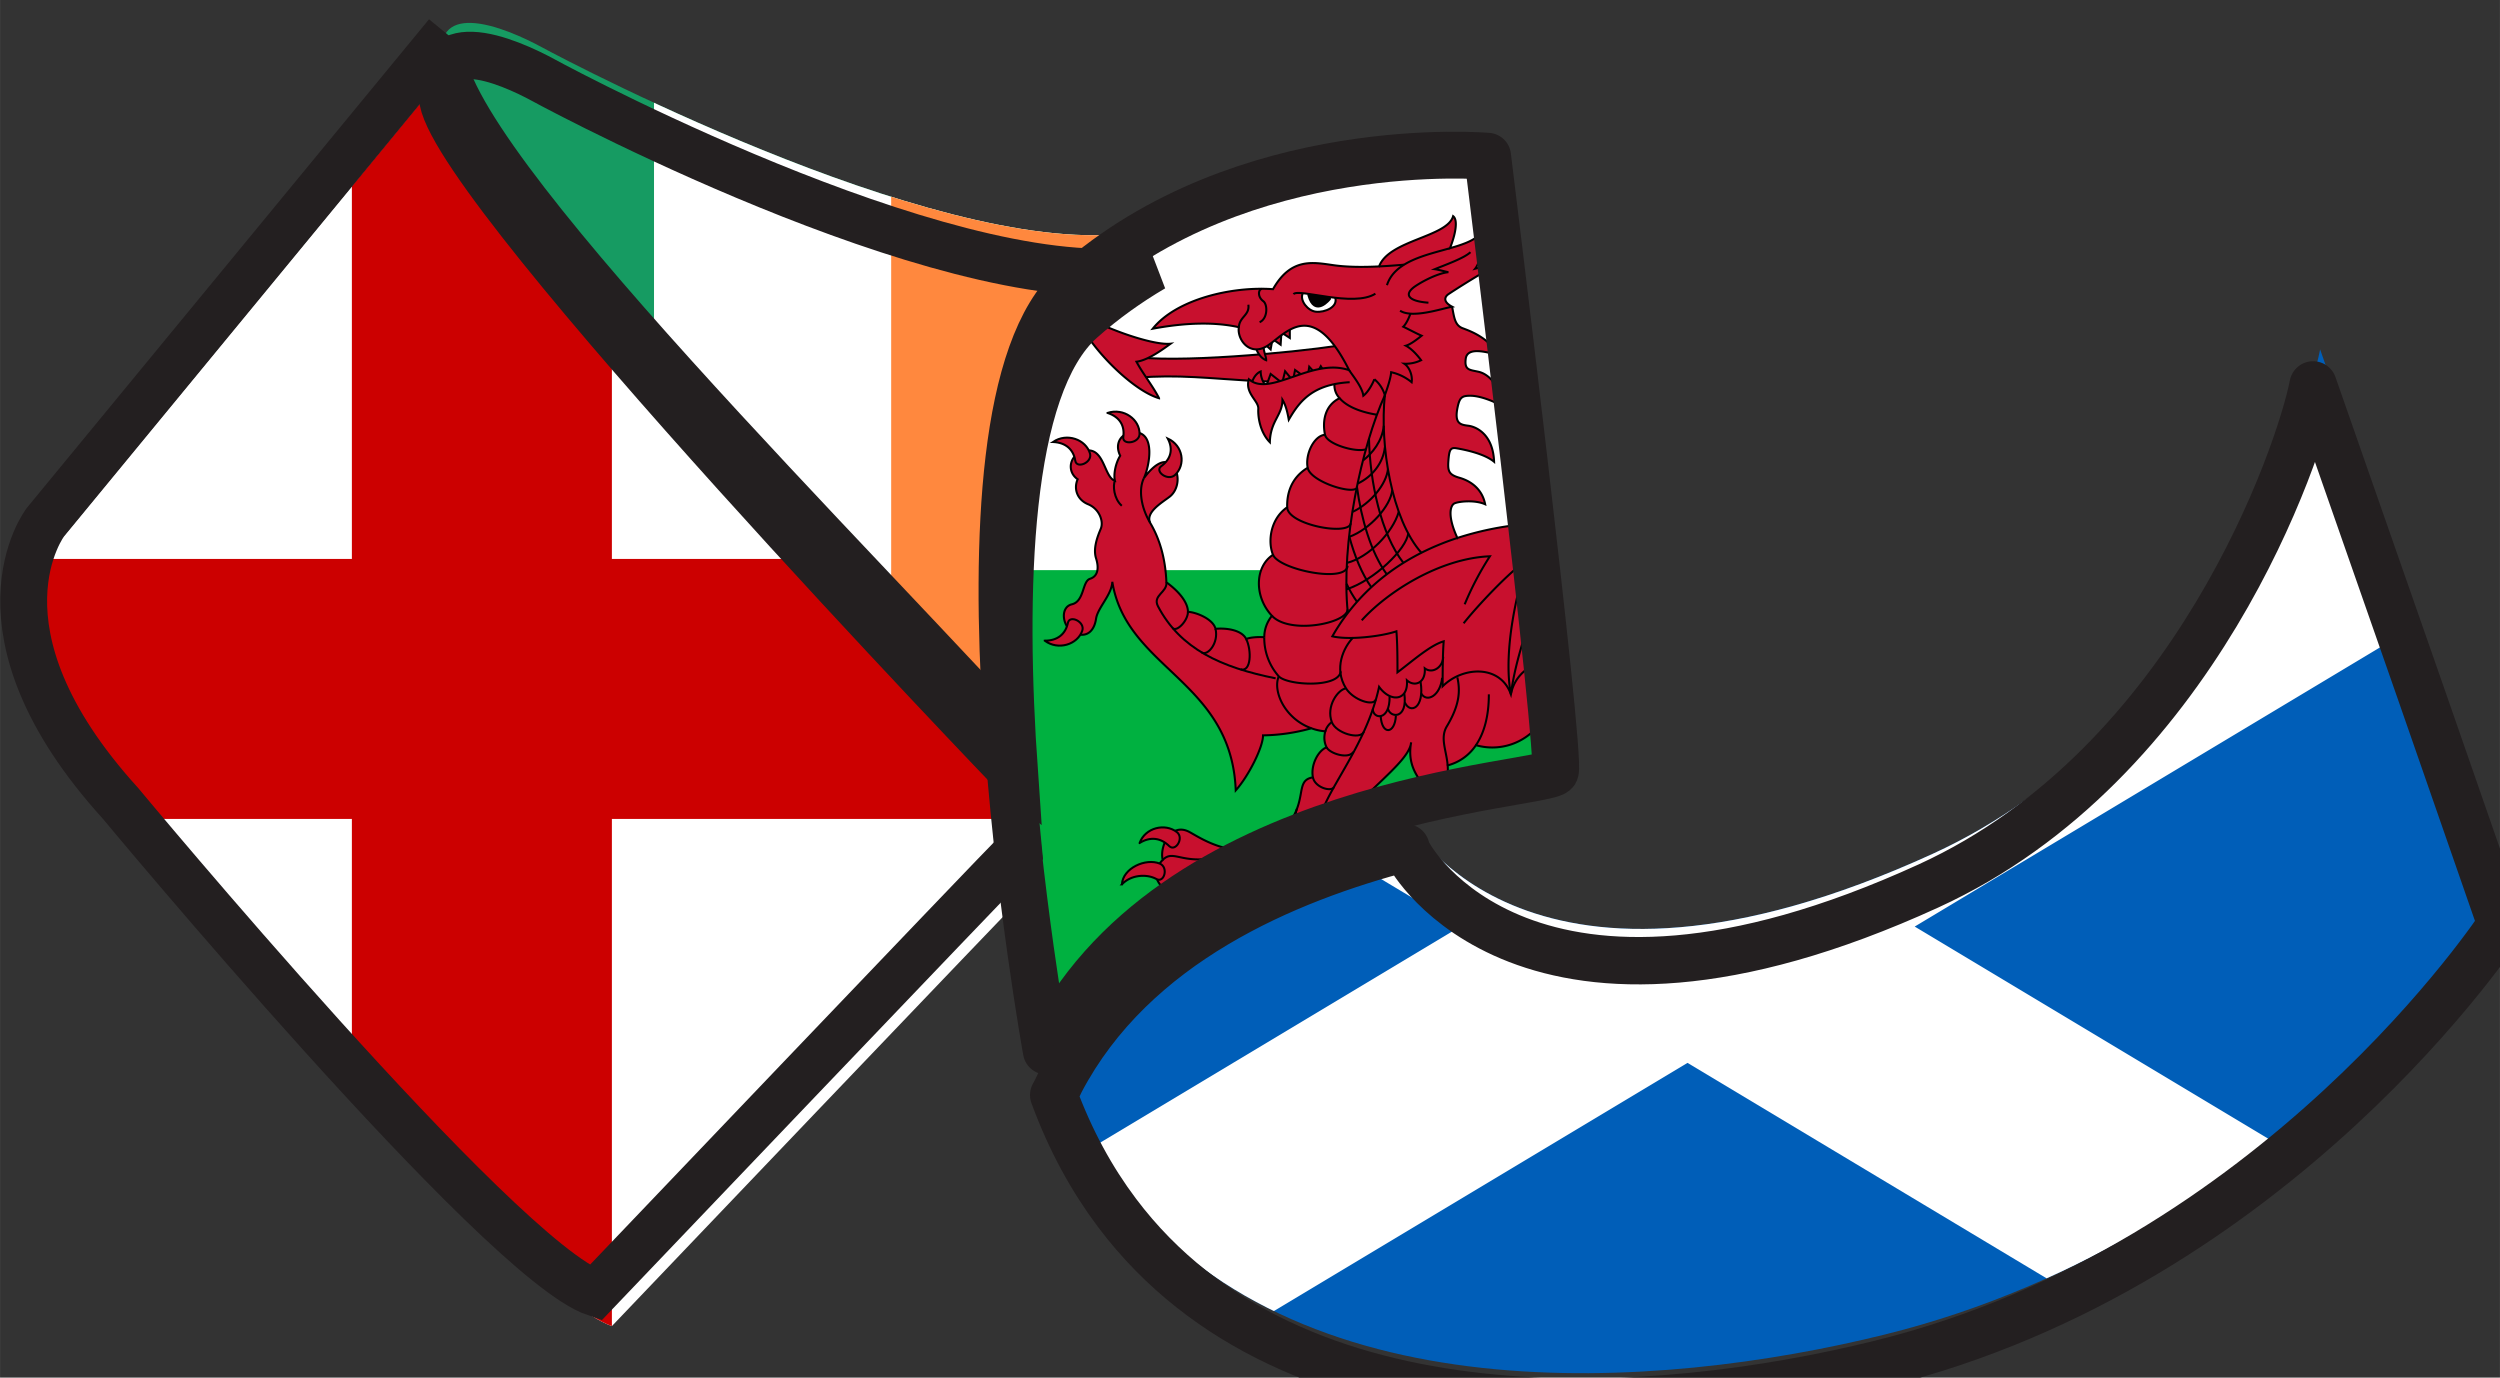 <?xml version="1.0" encoding="UTF-8" standalone="no"?>
<!-- Created with Inkscape (http://www.inkscape.org/) -->

<svg
   xmlns:dc="http://purl.org/dc/elements/1.1/"
   xmlns:cc="http://creativecommons.org/ns#"
   xmlns:rdf="http://www.w3.org/1999/02/22-rdf-syntax-ns#"
   xmlns:svg="http://www.w3.org/2000/svg"
   xmlns="http://www.w3.org/2000/svg"
   xmlns:sodipodi="http://sodipodi.sourceforge.net/DTD/sodipodi-0.dtd"
   xmlns:inkscape="http://www.inkscape.org/namespaces/inkscape"
   width="20.797cm"
   height="11.46cm"
   viewBox="0 0 207.965 114.6"
   version="1.1"
   id="svg7343"
   inkscape:version="0.92.5 (2060ec1f9f, 2020-04-08)"
   sodipodi:docname="swooshukie.svg">
  <rect x="0" y="0" width="207.965" height="114.6" fill="#333333" stroke="none"/>
  <defs
     id="defs7337">
    <clipPath
       clipPathUnits="userSpaceOnUse"
       id="clipPath8186">
      <path
         d="m 31.25,22.036 c 2.365,8.119 10.21,7.514 14.812,6.077 7.142,-2.229 11.125,-9.934 11.125,-9.934 L 55.769,13.032 53.816,5.978 C 53.589,7.469 51.71,14.545 46.926,17.307 39.7,21.48 37.623,16.62 37.623,16.62 l -6.825,0.812 0.452,4.605"
         style="fill:#f68b1a;fill-opacity:1;fill-rule:nonzero;stroke:none;stroke-width:0.057"
         id="path8188"
         inkscape:connector-curvature="0" />
    </clipPath>
    <clipPath
       clipPathUnits="userSpaceOnUse"
       id="clipPath8375">
      <rect
         style="color:#000000;display:inline;overflow:visible;visibility:visible;opacity:1;fill:#ec6800;fill-opacity:1;fill-rule:nonzero;stroke:#000000;stroke-width:0.332;stroke-linecap:round;stroke-linejoin:round;stroke-miterlimit:4;stroke-dasharray:none;stroke-dashoffset:0.56;stroke-opacity:1;marker:none;enable-background:accumulate"
         id="rect8377"
         width="60"
         height="30"
         x="-3.7125328e-06"
         y="2.7650758e-08" />
    </clipPath>
    <clipPath
       clipPathUnits="userSpaceOnUse"
       id="clipPath8639">
      <path
         inkscape:connector-curvature="0"
         id="path8641"
         style="fill:#14ac5c;fill-opacity:1;fill-rule:nonzero;stroke:none;stroke-width:2.766"
         d="m 825.272,658.085 c 0,0 -611.774,-494.068 -632.526,-578.331 C 176.765,14.954 269.382,47.537 304.451,62.417 339.583,77.29 775.228,255.866 979.487,223.639" />
    </clipPath>
    <clipPath
       clipPathUnits="userSpaceOnUse"
       id="clipPath8647">
      <path
         inkscape:connector-curvature="0"
         id="path8649"
         style="fill:#ffffff;fill-opacity:1;fill-rule:nonzero;stroke:none;stroke-width:0.069"
         d="m 4.049,82.5 c 0,0 -2.839,-15.622 0.668,-18.736 4.15,-3.684 10.127,-3.153 10.127,-3.153 0,0 1.813,14.699 1.655,15.053 -0.157,0.355 -9.532,0.628 -12.45,6.835" />
    </clipPath>
    <clipPath
       clipPathUnits="userSpaceOnUse"
       id="clipPath8653">
      <path
         sodipodi:nodetypes="ccccccc"
         d="M 515.36,581.985 639.912,706.332 805.937,861.711 C 795.667,872.082 571.993,1066.37 571.993,1066.37 535.462,1053.747 390.409,877.875 390.409,877.875 330.071,811.001 361.793,769.743 361.793,769.743 l 153.567,-187.758"
         style="fill:none;stroke:#231f20;stroke-width:17.957;stroke-linecap:butt;stroke-linejoin:miter;stroke-miterlimit:4;stroke-dasharray:none;stroke-opacity:1"
         id="path8655"
         inkscape:connector-curvature="0" />
    </clipPath>
    <clipPath
       clipPathUnits="userSpaceOnUse"
       id="clipPath8647-3">
      <path
         inkscape:connector-curvature="0"
         id="path8649-6"
         style="fill:#ffffff;fill-opacity:1;fill-rule:nonzero;stroke:none;stroke-width:0.069"
         d="m 4.049,82.5 c 0,0 -2.839,-15.622 0.668,-18.736 4.15,-3.684 10.127,-3.153 10.127,-3.153 0,0 1.813,14.699 1.655,15.053 -0.157,0.355 -9.532,0.628 -12.45,6.835" />
    </clipPath>
    <clipPath
       clipPathUnits="userSpaceOnUse"
       id="clipPath8639-7">
      <path
         inkscape:connector-curvature="0"
         id="path8641-5"
         style="fill:#14ac5c;fill-opacity:1;fill-rule:nonzero;stroke:none;stroke-width:2.766"
         d="m 825.272,658.085 c 0,0 -611.774,-494.068 -632.526,-578.331 C 176.765,14.954 269.382,47.537 304.451,62.417 339.583,77.29 775.228,255.866 979.487,223.639" />
    </clipPath>
    <clipPath
       clipPathUnits="userSpaceOnUse"
       id="clipPath8615-3">
      <path
         inkscape:connector-curvature="0"
         id="path8617-5"
         style="fill:#003539;fill-opacity:1;fill-rule:nonzero;stroke:none;stroke-width:1.283"
         d="m 166.818,354.324 c 59.727,162.439 257.813,150.325 374.023,121.579 180.349,-44.603 280.924,-198.742 280.924,-198.742 L 785.957,174.17 736.631,33.037 C 730.911,62.88 683.444,204.448 562.644,259.713 380.192,343.192 327.736,245.955 327.736,245.955 l -172.333,16.242 11.414,92.128" />
    </clipPath>
    <clipPath
       clipPathUnits="userSpaceOnUse"
       id="clipPath8653-6">
      <path
         sodipodi:nodetypes="ccccccc"
         d="M 515.36,581.985 639.912,706.332 805.937,861.711 C 795.667,872.082 571.993,1066.37 571.993,1066.37 535.462,1053.747 390.409,877.875 390.409,877.875 330.071,811.001 361.793,769.743 361.793,769.743 l 153.567,-187.758"
         style="fill:none;stroke:#231f20;stroke-width:17.957;stroke-linecap:butt;stroke-linejoin:miter;stroke-miterlimit:4;stroke-dasharray:none;stroke-opacity:1"
         id="path8655-2"
         inkscape:connector-curvature="0" />
    </clipPath>
    <clipPath
       clipPathUnits="userSpaceOnUse"
       id="clipPath291">
      <path
         inkscape:connector-curvature="0"
         id="path293"
         style="display:inline;fill:none;stroke:#231f20;stroke-width:14.719;stroke-linecap:butt;stroke-linejoin:miter;stroke-miterlimit:4;stroke-dasharray:none;stroke-opacity:1"
         d="m 392.26,477.525 c -17.66,21.497 109.519,147.474 176.09,219.708 l 3.572,36.921 c -8.446,8.474 -133.09,139.161 -133.09,139.161 -30.041,-10.314 -149.325,-154.019 -149.325,-154.019 -49.619,-54.642 -23.533,-88.355 -23.533,-88.355 L 392.26,477.525"
         sodipodi:nodetypes="ccccccc"
         inkscape:label="part1" />
    </clipPath>
    <clipPath
       clipPathUnits="userSpaceOnUse"
       id="clipPath400">
      <path
         style="display:inline;fill:none;stroke:#231f20;stroke-width:50.315;stroke-linecap:butt;stroke-linejoin:miter;stroke-miterlimit:4;stroke-dasharray:none;stroke-opacity:1"
         d="M 91.679,56.244 C 57.036,55.796 32.506,62.89 43.731,86.899 c 31.096,66.604 947.801,457.128 947.801,457.128 0.132,0.042 0.254,0.079 0.386,0.12 -21.216,-123.889 -13.17,-262.912 111.202,-308.13 37.926,-13.789 78.085,-25.46 119.194,-35.363 C 916.125,226.015 263.739,84.95 211.113,73.198 183.197,66.949 130.943,56.752 91.68,56.245 Z"
         id="path402"
         inkscape:connector-curvature="0"
         inkscape:label="part2" />
    </clipPath>
    <clipPath
       clipPathUnits="userSpaceOnUse"
       id="clipPath605">
      <path
         inkscape:connector-curvature="0"
         id="path607"
         style="display:inline;fill:none;stroke:#231f20;stroke-width:26.03;stroke-linecap:butt;stroke-linejoin:round;stroke-miterlimit:4;stroke-dasharray:none;stroke-opacity:1"
         d="m 81.715,504.714 c 0,0 -64.526,-355.089 15.185,-425.856 94.321,-83.74 230.18,-71.663 230.18,-71.663 0,0 41.211,334.092 37.613,342.154 -3.567,8.066 -216.646,14.273 -282.979,155.365 z"
         inkscape:label="part3" />
    </clipPath>
    <clipPath
       clipPathUnits="userSpaceOnUse"
       id="clipPath823">
      <path
         style="display:inline;fill:none;stroke:#231f20;stroke-width:24.477;stroke-linecap:butt;stroke-linejoin:round;stroke-miterlimit:4;stroke-dasharray:none;stroke-opacity:1"
         d="M 824.728,3.726 C 818.196,37.804 763.993,199.465 626.047,262.573 417.701,357.9 357.801,246.863 357.801,246.863 c -0.546,0.188 -1.139,-1.409 -1.767,-4.044 -61.638,16.225 -140.816,48.916 -178.508,120.82 -0.003,0 -0.007,0.017 -0.01,0.023 0,0 -2.262,4.936 -3.472,6.95 8.594,23.372 19.696,43.58 32.803,60.984 90.919,120.722 278.32,106.542 394.302,77.852 C 807.093,458.515 921.945,282.499 921.945,282.499 L 881.055,164.891 Z"
         id="path825"
         inkscape:connector-curvature="0"
         sodipodi:nodetypes="cccccccscccc"
         inkscape:label="part4" />
    </clipPath>
  </defs>
  <sodipodi:namedview
     id="base"
     pagecolor="#ffffff"
     bordercolor="#666666"
     borderopacity="1.0"
     inkscape:pageopacity="0.0"
     inkscape:pageshadow="2"
     inkscape:zoom="0.49497475"
     inkscape:cx="394.56031"
     inkscape:cy="22.822559"
     inkscape:document-units="mm"
     inkscape:current-layer="g6376-5"
     showgrid="false"
     inkscape:window-width="1280"
     inkscape:window-height="1000"
     inkscape:window-x="1600"
     inkscape:window-y="0"
     inkscape:window-maximized="1"
     fit-margin-top="0"
     units="cm"
     fit-margin-right="0"
     fit-margin-bottom="0"
     fit-margin-left="0" />
  <g
     inkscape:label="Layer 1"
     inkscape:groupmode="layer"
     id="layer1"
     transform="translate(-44.035,-126.599)"
     style="display:inline">
    <g
       id="g6376-5"
       transform="matrix(7.046,0,0,7.046,-499.774,-530.247)"
       style="display:inline"
       inkscape:label="swoosh">
      <g
         transform="matrix(0.038,0,0,0.038,67.728,75.693)"
         id="g557-3"
         clip-path="url(#clipPath291)"
         style="display:inline"
         inkscape:label="England">
        <rect
           height="403.921"
           id="background-5"
           style="font-size:12px;display:inline;fill:#ffffff;fill-rule:evenodd;stroke:none;stroke-width:0"
           width="675.125"
           x="60.877"
           y="476.651" />
        <rect
           height="80.784"
           id="horizontal-2"
           style="font-size:12px;fill:#cc0000;fill-opacity:1;fill-rule:evenodd;stroke-width:0pt"
           width="675.125"
           x="60.877"
           y="634.963" />
        <rect
           height="403.921"
           id="vertical-9"
           style="font-size:12px;fill:#cc0000;fill-opacity:1;fill-rule:evenodd;stroke-width:0pt"
           width="80.784"
           x="358.048"
           y="471.394" />
      </g>
      <g
         id="g388"
         transform="matrix(0.007,0,0,0.017,82.101,92.537)"
         clip-path="url(#clipPath400)"
         sodipodi:insensitive="true"
         style="display:inline"
         inkscape:label="Ireland">
        <rect
           id="rect371"
           height="600"
           width="1373.196"
           x="-173.196"
           y="0"
           style="fill:#169b62;stroke-width:1.07"
           sodipodi:insensitive="true" />
        <rect
           id="rect373"
           height="600"
           width="800"
           x="400"
           y="0"
           style="fill:#ffffff"
           sodipodi:insensitive="true" />
        <rect
           id="rect375"
           height="600"
           width="659.794"
           x="800"
           y="0"
           style="fill:#ff883e;stroke-width:1.284"
           sodipodi:insensitive="true" />
      </g>
      <g
         id="g8593"
         transform="matrix(0.023,0,0,0.023,85.603,97.262)"
         clip-path="url(#clipPath823)"
         style="display:inline"
         inkscape:label="Scotland">
        <rect
           id="rect8579"
           height="464.539%"
           width="444.935%"
           x="3.0046454e-13"
           y="0"
           style="display:inline;fill:#005eb8;stroke-width:4.546" />
        <path
           id="path8581"
           d="M 0,0 1000,600 M 0,600 1000,0"
           inkscape:connector-curvature="0"
           style="display:inline;stroke:#ffffff;stroke-width:120" />
      </g>
      <g
         id="g593"
         transform="matrix(0.021,0,0,0.021,87.798,94.914)"
         clip-path="url(#clipPath605)"
         style="display:inline"
         inkscape:label="Wales"
         sodipodi:insensitive="true">
        <path
           id="path506"
           d="M 0,0 H 800 V 480 H 0 Z"
           inkscape:connector-curvature="0"
           style="fill:#00b140" />
        <path
           id="path508"
           d="M 0,0 H 800 V 240 H 0 Z"
           inkscape:connector-curvature="0"
           style="fill:#ffffff" />
        <g
           id="g518"
           class="B C"
           style="fill:#c8102e;stroke:#000000;stroke-width:1.157">
          <path
             id="path510"
             d="m 246.663,113.816 c -25.98,3.937 -91.82,10.123 -117.509,5.906 l 5.02,12.092 c 42.515,-3.937 83.259,9.843 121.052,-4.499 l -8.563,-13.498 z"
             inkscape:connector-curvature="0" />
          <path
             id="path512"
             d="m 145.985,143.343 c -16.24,-4.779 -43.107,-32.62 -47.535,-49.493 12.695,8.716 43.105,19.966 54.03,18.841 -3.544,2.531 -12.401,9.279 -19.192,10.123 3.25,6.188 9.448,14.06 12.697,20.528 z m 52.257,-8.436 v 0 c 4.726,6.468 29.526,3.796 42.072,-4.076 l -3.395,-5.485 -2.509,4.64 -3.985,-4.358 -1.032,6.889 -6.938,-5.062 -1.183,6.047 -4.428,-5.344 -1.623,6.609 -6.497,-5.064 -2.509,6.891 a 13.18,13.18 0 0 1 -3.101,-8.295 c -2.509,0.983 -4.576,4.217 -4.872,6.606 z m 2.067,-20.949 c 0,1.686 2.067,6.609 5.907,8.013 0.148,-2.108 -2.511,-7.03 -0.886,-9.137 l 3.395,3.093 1.034,-5.906 4.576,3.234 0.442,-6.889 4.724,3.093 v -7.592 c -7.677,0.701 -17.125,9.56 -19.192,12.091 z m 479.112,76.629 c -1.993,-4.499 -8.193,-9.982 -13.655,-13.357 l 8.779,-21.074 c -8.267,1.689 -25.459,2.936 -35.499,1.812 18.895,-17.997 58.459,-55.118 71.45,-71.991 -4.724,23.059 -1.18,74.802 8.267,92.799 -10.04,-3.937 -21.643,-12.089 -28.137,-21.088 -3.831,12.919 -8.529,26.996 -11.13,32.759"
             inkscape:connector-curvature="0" />
          <path
             id="path514"
             d="m 310.733,91.882 c 1.18,5.906 1.474,10.405 5.904,12.092 4.43,1.687 14.171,5.061 20.372,15.186 -7.381,-1.968 -17.715,-4.781 -18.601,1.969 -0.842,6.424 2.115,6.234 7.087,7.31 6.495,1.406 12.695,8.999 12.992,19.124 -5.316,-3.093 -12.697,-5.624 -17.421,-5.624 -4.724,0 -6.053,0.842 -7.233,6.466 -1.949,9.276 1.625,9.843 6.053,10.405 4.428,0.562 13.878,4.781 14.468,20.248 -5.02,-4.219 -15.088,-6.569 -21.259,-7.592 -3.395,-0.562 -3.985,1.124 -4.427,7.03 -0.442,5.906 0.294,7.875 6.198,9.561 5.904,1.686 12.697,5.906 14.468,14.905 -5.61,-2.531 -14.468,-1.687 -17.125,-0.563 -2.657,1.124 -4.096,7.41 1.514,19.501 a 176.19,176.19 0 0 1 37.164,-7.691 c 27.906,-2.798 21.259,-21.37 21.259,-50.617 0,-29.247 61.41,-61.866 154.709,-113.609 -22.439,54.554 8.268,49.493 25.39,43.307 17.122,-6.186 57.279,-21.934 88.575,-34.871 -43.107,27.558 -64.956,56.805 -27.163,69.741 -48.421,14.622 -70.86,54.554 -44.287,79.864 -18.12,-6.113 -43.232,5.42 -53.75,21.483 18.895,-1.689 55.52,2.703 77.959,8.888 21.367,5.89 56.64,-1.007 59.964,-19.157 a 14.99,14.99 0 0 0 0.268,-2.777 c 0,-6.327 -1.629,-11.104 -4.124,-14.585 -5.488,-7.66 -15.104,-9.318 -20.381,-9.318 -7.677,0 -15.648,3.093 -15.648,8.436 0,5.343 4.724,7.592 14.172,7.592 5.166,0 13.13,0.855 21.858,-6.711 2.495,3.481 4.124,8.258 4.124,14.585 -0.008,0.919 -0.102,1.836 -0.28,2.738 a 56.84,56.84 0 0 1 -26.885,6.823 c -18.896,0 -36.609,-7.312 -36.609,-26.996 0,-19.684 21.256,-30.933 38.381,-30.933 23.619,0 56.686,8.999 56.686,44.993 0,45.558 -62.714,66.864 -99.916,66.864 6.237,4.984 13.262,9.627 20.791,12.438 26.348,9.843 49.602,21.934 57.869,40.496 -10.038,0 -26.573,-7.874 -34.25,-15.749 21.259,24.748 -4.525,70.27 -1.77,85.49 2.951,16.309 23.029,6.186 23.029,18.841 0,11.247 -11.811,9.279 -16.239,4.217 -4.428,-5.062 -18.627,-9.314 -25.983,-4.217 -6.494,4.499 -16.532,6.748 -20.962,2.249 -4.43,-4.499 -20.666,-2.813 -27.457,3.375 -6.791,6.188 -16.276,6.669 -19.192,1.969 -3.122,-5.033 -2.324,-11.153 10.306,-13.271 -5.61,-5.626 -22.707,3.99 -25.658,-6.695 -2.123,-7.678 2.361,-11.249 17.123,-10.125 -1.477,-3.655 -12.399,-5.341 -10.924,-12.936 1.475,-7.595 10.01,-12.292 20.078,-1.124 26.866,29.809 39.267,13.218 48.419,0.282 -2.951,-6.75 0.296,-11.249 5.907,-15.467 -2.953,-4.782 -1.183,-11.529 0.884,-16.029 -4.428,-2.531 -7.085,-13.78 -2.361,-17.717 -3.84,0 -9.744,-4.219 -9.744,-11.529 a 13.77,13.77 0 0 1 -16.532,-1.687 c -5.61,3.093 -20.372,3.655 -26.869,-3.095 -8.858,3.375 -24.506,2.531 -28.637,-3.937 -7.796,1.971 -22.145,-4.499 -25.096,-11.529 a 30.64,30.64 0 0 1 -12.945,-3.935 c -11.808,8.437 -27.8,24.745 -11.857,37.119 15.943,12.374 49.011,2.248 49.602,33.182 -7.677,-6.186 -21.849,-4.499 -26.573,-10.685 -15.942,22.497 -38.971,43.025 -72.925,51.461 5.018,3.093 14.172,3.375 17.713,3.093 7.362,-0.584 13.581,5.344 7.973,12.374 -5.608,7.03 -17.125,1.125 -23.915,-4.779 -9.772,-8.5 -16.239,-3.657 -18.896,-1.689 -2.657,1.968 -6.201,3.095 -10.924,-1.406 -4.723,-4.501 -9.154,-1.404 -11.515,1.406 -3.838,4.57 -12.695,-5.906 -26.867,6.468 -6.814,5.95 -23.029,-1.686 -16.535,-10.405 -6.791,1.689 -18.801,-7.707 -8.857,-16.871 9.154,-8.436 26.572,10.967 40.744,5.341 -3.185,-3.86 -9.823,-11.011 -23.62,-12.654 -7.087,-0.844 -8.341,-8.695 -5.02,-14.342 4.133,-7.03 16.831,-2.248 25.392,8.719 6.744,8.639 15.648,8.717 24.8,7.03 6.43,-4.083 16.387,-4.219 20.817,-2.813 0,-4.217 6.937,-7.875 12.251,-7.875 -0.294,-5.624 1.477,-10.685 10.04,-12.091 0.713,-0.117 1.451,-0.232 2.213,-0.3 -5.965,0.273 -11.747,-2.098 -15.803,-6.479 -11.827,2.886 -24.929,-2.676 -26.855,-13.313 -18.694,-1.303 -20.553,-20.167 -15.947,-26.308 a 10.2,10.2 0 0 1 1.259,-1.409 c -5.564,4.184 -12.674,6.119 -21.467,3.073 -8.265,11.236 -22.65,16.14 -36.057,12.292 -3.717,5.618 -9.379,9.664 -15.898,11.362 0.551,6.816 -0.919,14.538 -9.915,23.612 2.361,-12.374 -14.172,-16.311 -10.628,-36.557 -1.183,14.622 -45.764,38.807 -52.851,70.865 6.497,2.813 13.584,4.779 18.011,3.937 11.137,-2.121 14.762,8.999 11.515,13.498 -3.247,4.499 -12.401,6.748 -16.239,2.811 -3.838,-3.937 -11.811,1.406 -15.648,-5.904 -3.837,-7.31 -14.468,-4.781 -18.895,0 -4.427,4.781 -19.192,-6.188 -29.82,4.779 -3.976,4.103 -17.419,8.437 -25.392,6.188 -7.973,-2.249 -12.695,-10.125 -10.038,-14.342 -5.314,-4.782 -5.388,-10.637 -0.294,-15.749 -1.921,-7.171 4.34,-21.342 14.91,-15.747 6.643,3.514 30.188,20.107 50.708,1.124 17.792,-16.664 7.427,-30.016 18.821,-31.777 -1.386,-6.766 2.954,-15.184 7.677,-16.873 -1.373,-2.806 -1.623,-6.03 -0.697,-9.014 -2.683,-0.208 -5.324,-0.786 -7.849,-1.72 -8.848,2.506 -17.986,3.846 -27.181,3.986 0,6.748 -8.265,23.059 -15.352,30.933 -2.361,-61.866 -61.41,-68.054 -69.384,-117.265 -0.294,7.31 -8.267,14.622 -9.152,20.808 -0.885,6.186 -4.724,10.967 -11.811,8.157 -7.087,-2.81 -8.857,-14.625 -1.77,-16.311 7.087,-1.686 5.758,-12.936 10.186,-14.342 4.428,-1.406 5.166,-5.906 3.395,-11.529 -1.771,-5.623 0.884,-12.374 2.657,-16.591 1.773,-4.217 -0.886,-11.249 -7.087,-13.78 -6.201,-2.531 -8.265,-8.717 -5.904,-14.06 -6.495,-4.499 -4.643,-14.223 4.133,-16.029 10.924,-2.251 10.628,14.902 16.829,16.873 -0.884,-3.375 0.296,-9.843 2.954,-14.062 -3.544,-7.313 0.886,-13.216 7.971,-13.216 12.401,0 8.267,19.684 5.314,25.872 4.134,-5.626 10.631,-12.094 15.648,-7.592 5.017,4.502 4.201,13.895 -1.181,17.995 -4.43,3.375 -13.581,8.718 -10.924,14.624 5.314,8.999 8.561,19.684 9.154,33.464 7.381,5.344 12.105,11.529 12.105,16.591 4.87,0.282 14.199,4.131 15.5,9.563 5.904,-0.564 14.723,0.564 17.271,5.765 1.921,-0.986 7.043,-1.314 10.144,-1.034 a 19.06,19.06 0 0 1 4.323,-12.043 c -10.038,-10.687 -9.744,-27.558 0.591,-34.308 -2.942,-7.006 -1.771,-19.966 7.971,-26.716 -0.21,-7.032 1.773,-16.309 11.515,-22.214 -1.477,-7.594 3.544,-17.997 9.744,-18.56 -1.477,-7.312 -0.361,-16.337 8.2,-20.557 -2.016,-2.116 -3.064,-4.972 -2.895,-7.89 -15.019,3.093 -20.888,11.847 -25.677,20.01 -0.59,-3.375 -1.477,-7.874 -3.544,-11.249 0,8.717 -6.791,11.811 -7.085,23.903 -5.02,-5.062 -6.791,-13.218 -6.497,-18.841 0.236,-4.502 -7.675,-8.717 -5.314,-16.591 11.811,10.405 35.726,-12.374 56.393,-5.061 -20.372,-40.776 -35.134,-21.093 -45.468,-14.06 -10.334,7.033 -17.715,-3.375 -16.532,-10.125 -13.878,-3.093 -30.412,-2.531 -48.421,0.844 13.285,-16.593 44.582,-23.903 67.611,-22.217 10.038,-17.715 22.145,-15.184 33.953,-13.498 7.721,1.105 16.739,1.129 25.686,0.699 5.61,-14.905 38.381,-16.445 41.631,-28.257 2.953,2.249 1.159,10.712 -1.794,18.021 8.536,-2.433 15.866,-5.033 18.326,-10.147 1.477,4.779 -0.884,17.715 -4.134,21.652 3.368,-0.898 6.852,-1.277 10.334,-1.125 -10.334,5.624 -23.323,14.06 -25.39,15.467 -2.067,1.407 -3.25,4.217 2.067,7.03 -5.907,1.125 -22.439,6.75 -29.23,2.251"
             inkscape:connector-curvature="0" />
          <path
             id="path516"
             d="m 86.345,167.95 c 7.823,-5.344 18.52,-1.393 20.814,6.468 1.477,5.061 -7.492,8.82 -8.267,4.078 -1.032,-6.327 -5.314,-10.264 -12.547,-10.546 z m 30.682,-16.349 c 9.105,-2.983 18.164,3.721 17.995,11.88 -0.109,5.251 -9.832,6.402 -9.147,1.649 0.914,-6.345 -2.002,-11.285 -8.848,-13.529 z m 33.86,14.396 c 8.684,3.957 10.203,14.788 4.074,20.49 -3.946,3.67 -11.723,-2.006 -7.733,-4.938 5.324,-3.908 6.884,-9.38 3.659,-15.552 z M 81.733,279.659 c 7.577,5.655 18.442,2.143 21.085,-5.619 1.701,-4.997 -7.094,-9.115 -8.078,-4.409 -1.314,6.278 -5.768,10.039 -13.007,10.028 z m 53.326,113.719 c 3.173,-8.657 14.31,-11.289 20.935,-6.115 4.263,3.333 -0.803,11.32 -4.301,7.866 -4.668,-4.61 -10.547,-5.485 -16.634,-1.75 z m -9.962,23.284 c 0.528,-9.155 13.41,-14.909 21.281,-11.688 5.069,2.075 2.528,11.088 -1.84,8.692 -5.826,-3.194 -14.681,-2.2 -19.442,2.996 z m 14,21.604 c -3.303,-8.613 3.56,-17.369 12.128,-17.362 5.516,0.005 6.909,9.241 1.905,8.679 -6.675,-0.75 -11.807,2.123 -14.033,8.683 z m 138.862,-7.689 c 1.141,-9.104 -7.651,-16.126 -15.988,-14.248 -5.367,1.21 -4.497,10.505 0.236,8.864 6.319,-2.189 12.005,-0.516 15.752,5.383 z m 53.268,2.907 c -1.977,-8.974 6.131,-16.705 14.609,-15.533 5.46,0.754 5.453,10.086 0.583,8.849 -6.494,-1.651 -12.003,0.491 -15.192,6.684 z m 132.829,-2.193 c 0.738,-9.144 -8.355,-15.808 -16.602,-13.597 -5.309,1.424 -4.031,10.676 0.628,8.848 6.217,-2.44 11.971,-0.996 15.974,4.749 z M 315.457,414.442 c -1.412,-9.069 8.036,-16.875 16.426,-15.224 5.402,1.065 3.941,10.925 -0.842,9.415 -6.381,-2.017 -12.015,-0.19 -15.583,5.809 z m 12.366,-26.092 c 0.528,-9.155 11.431,-14.993 19.302,-11.77 5.067,2.075 1.553,11.457 -2.812,9.061 -5.826,-3.197 -11.73,-2.484 -16.491,2.709 z m 203.286,49.914 c -1.977,-8.974 6.131,-16.706 14.609,-15.533 5.46,0.756 5.453,10.088 0.583,8.851 -6.495,-1.651 -12.003,0.492 -15.192,6.682 z m 131.93,-4.295 c 2.043,-8.961 -6.008,-16.747 -14.496,-15.63 -5.462,0.719 -5.525,10.05 -0.648,8.844 6.508,-1.607 12.003,0.571 15.144,6.785 z M 514.116,417.465 c -1.391,-9.072 7.205,-16.311 15.591,-14.64 5.399,1.076 4.784,10.39 0.007,8.867 -6.376,-2.03 -12.014,-0.216 -15.597,5.773 z m 4.913,-24.761 c 0.178,-9.169 9.897,-14.977 17.884,-12.028 5.143,1.898 2.946,10.992 -1.509,8.75 -5.944,-2.994 -11.815,-2.076 -16.375,3.278 z"
             inkscape:connector-curvature="0" />
        </g>
        <g
           id="g534"
           class="B C"
           style="fill:none;stroke:#000000;stroke-width:1.157">
          <path
             id="path520"
             d="m 552.242,93.289 c -22.439,7.312 -109.242,39.932 -125.184,44.993 -15.942,5.061 -24.209,6.188 -33.657,26.996"
             inkscape:connector-curvature="0" />
          <path
             id="path522"
             d="m 510.318,69.103 c -56.686,34.871 -102.744,65.241 -115.736,93.926 -12.992,28.685 -12.105,46.118 -43.697,51.179 m -90.935,53.994 c 14.172,-15.748 43.695,-34.87 72.039,-35.994 a 169.52,169.52 0 0 0 -14.172,26.996 m -0.59,10.685 c 7.087,-8.999 24.8,-28.12 36.02,-35.995 -5.314,15.187 -14.171,51.181 -9.447,75.926 2.951,-23.621 15.942,-60.178 29.523,-80.988 10.04,23.059 23.619,55.68 23.619,76.491 2.953,-24.747 -2.951,-67.492 -11.808,-86.051 24.209,11.809 54.325,45.555 67.317,66.366 -8.857,-29.247 -38.973,-64.679 -54.918,-75.929 39.564,6.75 96.843,30.935 118.099,48.933 -34.838,-30.933 -77.355,-55.118 -107.468,-66.368 47.239,-3.935 135.814,6.188 161.204,15.749 C 532.167,187.775 455.403,177.09 409.344,179.902 457.765,160.216 543.978,137.72 613.655,128.159 560.51,130.97 492.013,144.47 421.745,159.654 453.041,139.406 549.882,101.163 572.911,94.413 M 274.122,79.79 c 4.217,-13.273 21.423,-16.796 35.407,-20.786"
             inkscape:connector-curvature="0" />
          <path
             id="path524"
             d="m 297.445,89.634 c -11.808,-0.844 -13.908,-4.841 -7.381,-9.281 4.134,-2.813 12.695,-7.312 18.602,-7.874 -1.477,-0.28 -5.61,-1.406 -7.678,-1.686 6.201,-2.531 16.535,-6.188 20.076,-9.563 m -37.348,7.031 c -4.518,0.39 -9.26,0.749 -14.023,0.979 m -16.533,65.105 c -2.881,0.144 -5.747,0.506 -8.573,1.083 m -39.448,142.287 c -0.114,8.089 2.796,15.928 8.161,21.983 4.724,5.061 33.66,6.75 34.84,-2.813 m -38.678,-31.214 c 10.038,10.685 42.515,4.217 42.515,-3.655 m -41.924,-30.653 c 3.543,8.436 41.334,16.029 41.924,6.186 m -33.953,-32.902 c 0.296,9.843 34.712,16.236 35.726,8.999 m -24.212,-31.213 c 1.477,7.592 24.212,14.905 27.459,11.529 m -17.715,-30.089 c 1.076,5.333 17.419,10.123 23.029,8.155 m -14.829,-28.711 c 3.349,3.873 9.848,7.478 21.03,9.307 m -77.649,-49.212 c 0.294,-5.906 6.198,-6.748 5.314,-12.654 m 56.687,36.839 c 2.067,3.093 7.381,9.561 7.971,14.342 2.954,-2.251 5.314,-7.032 6.201,-9.281 a 18.42,18.42 0 0 1 5.904,8.998 c 1.183,-3.375 3.25,-9.281 3.544,-12.936 a 27.39,27.39 0 0 1 11.515,5.624 c 0.59,-3.655 -1.18,-8.436 -4.134,-10.405 a 19.74,19.74 0 0 0 9.448,-1.968 c -2.067,-2.811 -5.314,-6.468 -8.562,-8.155 2.954,-0.844 7.085,-4.217 8.858,-5.624 -2.657,-1.124 -7.381,-3.657 -10.334,-5.061 1.771,-1.689 3.247,-5.061 4.134,-7.594 M 203.852,81.9 c -1.918,0 -2.805,4.217 0.738,6.889 2.548,1.922 2.509,9.843 -2.067,11.812"
             inkscape:connector-curvature="0" />
          <path
             id="path526"
             d="m 272.939,141.657 c -12.989,28.683 -24.947,83.098 -20.814,122.467 m 14.024,53.853 c 0,5.906 9.744,7.03 9.448,-7.03 m -0.885,7.03 c 1.18,5.061 11.218,6.186 9.151,-8.718"
             inkscape:connector-curvature="0" />
          <path
             id="path528"
             d="m 270.579,321.914 c 0.59,10.967 7.971,10.405 8.561,0 m 5.02,-7.594 c 2.951,6.75 11.218,3.375 8.858,-11.529"
             inkscape:connector-curvature="0" />
          <path
             id="path530"
             d="m 293.312,309.258 c 3.249,5.626 10.924,1.126 11.811,-8.717 M 254.93,278.045 c -5.066,5.284 -10.878,17.147 -3.839,28.402 4.136,6.607 15.502,10.264 16.683,6.327"
             inkscape:connector-curvature="0" />
          <path
             id="path532"
             d="m 251.091,306.447 c -4.576,0.703 -11.306,10.046 -7.971,18.98 2.363,6.327 15.945,10.125 18.011,5.485 M 389.858,314.32 c 14.762,1.689 34.249,-7.872 35.43,-26.996 m -1.773,8.999 c 8.268,5.062 25.393,6.75 32.477,-6.186 m -24.799,10.122 c -7.677,16.873 -14.632,34.8 1.18,47.806 12.991,10.687 22.64,-5.244 38.384,10.687 4.723,4.779 -0.887,13.778 -48.422,39.932 M 194.995,278.748 c 3.101,6.327 2.805,18.701 -3.099,17.012 m -43.55,122.891 c 10.038,-14.622 21.891,-2.806 30.41,-5.344"
             inkscape:connector-curvature="0" />
        </g>
        <path
           id="path536"
           class="B C"
           d="m 226.735,84.429 c -1.773,4.078 2.942,9.783 7.381,10.266 5.166,0.562 12.547,-2.672 10.924,-7.874"
           inkscape:connector-curvature="0"
           style="fill:#ffffff;stroke:#000000;stroke-width:1.157" />
        <g
           id="g554-1"
           class="B C"
           style="fill:none;stroke:#000000;stroke-width:1.157">
          <path
             id="path538"
             d="m 221.567,84.852 c 2.657,-3.516 33.659,7.592 46.058,-0.282 M 121.183,189.745 c -1.18,2.529 -0.738,9.982 3.84,14.06 M 340.256,416.4 c 2.363,-2.81 11.105,-5.65 17.567,-4.076 6.348,1.545 17.715,-0.562 25.096,-3.375 M 272.939,141.657 c -2.951,27.559 3.692,69.882 20.669,88.723 m -29.584,-64.256 c 0.486,24.522 6.791,53.637 19.254,69.664 m -26.077,-42.939 c 2.453,18.557 7.978,37.218 16.708,49.338 m -20.988,-21.171 c 2.949,11.013 7.101,21.121 12.492,28.722 m -14.012,-2.07 c 1.659,3.545 3.627,6.936 5.881,10.136"
             inkscape:connector-curvature="0" />
          <path
             id="path540"
             d="m 272.349,158.81 c -0.884,8.718 -6.494,15.466 -11.515,19.404 m 12.105,-7.31 c -0.884,8.716 -7.085,16.591 -15.204,20.387 m 16.977,-8.296 c -0.886,8.717 -9.744,19.404 -19.782,24.183 m 22.143,-12.092 c -0.884,8.719 -12.399,21.934 -24.122,26.176 m 27.814,-14.084 c -3.395,11.812 -16.977,25.592 -28.933,28.685 m 34.247,-16.591 c -0.886,8.716 -19.044,26.433 -34.692,31.495 m -73.663,22.217 c 1.919,8.013 -4.43,15.326 -7.677,13.357"
             inkscape:connector-curvature="0" />
          <path
             id="path542"
             d="m 211.529,300.824 c -30.706,-6.188 -53.537,-16.496 -66.134,-40.496 -3.249,-6.186 5.314,-7.874 4.724,-13.498 m -9.154,-33.464 c -5.314,-8.998 -6.497,-18.841 -3.544,-25.027"
             inkscape:connector-curvature="0" />
          <path
             id="path544"
             d="m 162.224,263.421 c 0,5.063 -6.348,11.529 -8.563,9.14 m 59.639,27.136 c -3.539,8.187 3.305,23.822 18.324,29.198 m 11.495,-3.467 a 9.53,9.53 0 0 0 -3.647,5.187 m 15.755,11.545 c -2.659,4.219 -12.991,1.126 -15.058,-2.531 m -26.499,48.65 c -12.519,11.723 -25.272,12.385 -40.522,14.06 -15.354,1.689 -19.634,-4.921 -25.096,0.562 M 313.683,300.259 c 1.773,7.875 1.181,15.749 -5.904,27.56 -3.911,6.517 -0.206,13.546 0.468,21.944 m 73.422,-26.727 c 6.768,-5.088 11.234,-13.481 13.503,-19.964 m -34.97,23.037 c 7.7,-10.035 8.902,-23.617 3.083,-34.848 m -39.14,47.14 c 4.539,-6.675 7.254,-16.183 7.254,-28.581 m -98.908,46.682 c 1.181,5.764 10.334,8.295 11.811,5.485"
             inkscape:connector-curvature="0" />
          <path
             id="path546"
             d="m 305.712,288.73 c 0,5.624 -5.904,9.843 -10.334,6.468 0.59,8.155 -5.608,10.687 -10.038,6.75 0.886,11.529 -9.152,12.654 -15.648,3.655 -7.381,34.588 -32.181,60.46 -33.954,77.333 -0.59,3.937 -16.386,2.813 -12.253,-8.716 m 189.402,-53.712 c -8.858,-1.054 -24.436,-3.646 -31.218,2.529 m 34.762,23.904 c -8.186,3.093 -14.801,4.18 -20.073,3.811 m 42.658,19.793 c 8.159,-0.304 16.574,-5.471 19.93,-18.259 m -35.734,11.78 a 24.44,24.44 0 0 0 15.951,-12.343"
             inkscape:connector-curvature="0" />
          <path
             id="path548"
             d="m 463.373,373.375 c -5.14,-1.548 -15.991,-3.589 -24.357,-2.831 m -4.87,21.673 c 3.247,-1.689 -2.067,-9.281 -7.383,-9.281 m -54.62,21.934 c 7.518,-3.071 14.733,-6.836 21.552,-11.247 m 20.817,-2.813 c 4.009,1.274 9.89,6.186 7.823,7.874 m 30.116,-113.047 c 4.724,7.874 13.579,12.936 25.39,7.874 0.831,2.372 3.639,4.806 7.133,6.75 m 32.725,-16.592 c 5.907,4.499 -4.428,21.09 -19.78,20.528"
             inkscape:connector-curvature="0" />
          <path
             id="path550"
             d="m 600.367,385.187 c 2.048,4.68 9.744,4.217 12.697,0 3.372,-4.819 9.448,-19.686 5.904,-49.495 -3.544,-29.809 -33.657,-33.744 -68.497,-40.494 -34.84,-6.75 -43.697,-17.435 -50.782,-37.118"
             inkscape:connector-curvature="0" />
          <path
             id="path552"
             d="m 606.274,369.72 c 2.951,4.779 11.218,3.655 12.399,-1.126 m -11.515,-14.903 c 4.43,2.531 12.991,1.686 12.695,-3.937 m -15.056,-13.78 c 3.837,0 14.171,0.562 13.581,-3.937 m -23.325,-7.592 c 3.247,-2.251 12.401,-11.811 7.381,-14.625 m -23.913,12.938 c 5.608,-3.095 11.808,-19.124 5.018,-20.53 m -31.887,17.435 c 8.857,-3.375 17.125,-20.81 11.22,-21.934 m -39.857,17.997 c 14.465,-3.655 18.895,-22.214 13.285,-23.903 m 6.495,107.142 c 15.067,1.149 23.325,8.719 29.23,11.811 M 539.253,246.267 c 13.727,-1.265 27.223,18.732 45.934,33.68 M 690.625,157.688 c 2.583,-8.712 4.747,-16.897 5.698,-21.655 M 551.331,415.785 a 64.6,64.6 0 0 1 10.656,-0.789 M 685.103,129.283 c -1.995,5.383 -6.284,16.34 -10.559,26.873 M 313.721,221.9 c -26.04,8.551 -53.007,24.97 -70.305,55.301 9.448,2.249 27.753,0 36.02,-2.813 0.591,7.312 0.591,16.873 0.591,23.061 8.267,-6.188 18.305,-15.187 25.982,-17.435 -0.592,7.31 -0.592,20.245 -0.592,25.309 11.221,-11.249 32.477,-12.374 38.384,4.497 4.723,-24.745 43.695,-25.87 53.143,-4.497 10.631,-19.686 37.793,-26.998 55.508,-19.686 7.675,-20.81 41.332,-32.057 63.181,-26.996 -7.242,-9.534 -5.948,-20.076 -0.014,-29.136"
             inkscape:connector-curvature="0" />
        </g>
        <path
           id="path556"
           class="B"
           d="m 230.229,85.391 11.581,2.04 c 0,0 -8.151,10.403 -11.581,-2.04 z"
           inkscape:connector-curvature="0"
           style="stroke:#000000;stroke-width:1.692;stroke-linejoin:round" />
      </g>
      <path
         inkscape:label="part1"
         sodipodi:nodetypes="ccccccc"
         d="m 82.459,93.626 c -0.663,0.807 4.113,5.538 6.613,8.251 l 0.134,1.386 c -0.317,0.318 -4.998,5.226 -4.998,5.226 -1.128,-0.387 -5.608,-5.784 -5.608,-5.784 -1.863,-2.052 -0.884,-3.318 -0.884,-3.318 l 4.742,-5.761"
         style="display:inline;fill:none;stroke:#231f20;stroke-width:0.553;stroke-linecap:butt;stroke-linejoin:miter;stroke-miterlimit:4;stroke-dasharray:none;stroke-opacity:1"
         id="path305"
         inkscape:connector-curvature="0"
         sodipodi:insensitive="true" />
      <path
         inkscape:label="part2"
         transform="matrix(0.038,0,0,0.038,82.306,62.07)"
         inkscape:connector-curvature="0"
         id="path390"
         d="m 11.701,837.031 c -6.486,-0.205 -11.078,3.038 -8.977,14.014 5.822,30.447 177.439,208.973 177.439,208.973 0.025,0.019 0.048,0.036 0.072,0.055 -3.972,-56.635 -2.466,-120.188 20.818,-140.859 7.1,-6.304 14.618,-11.639 22.314,-16.166 -57.322,11.594 -179.456,-52.893 -189.309,-58.266 -5.226,-2.856 -15.009,-7.518 -22.359,-7.75 z"
         style="display:inline;fill:none;stroke:#231f20;stroke-width:14.719;stroke-linecap:butt;stroke-linejoin:miter;stroke-miterlimit:4;stroke-dasharray:none;stroke-opacity:1"
         sodipodi:insensitive="true" />
      <path
         inkscape:label="part3"
         d="m 89.533,105.632 c 0,0 -1.37,-7.54 0.322,-9.043 2.003,-1.778 4.888,-1.522 4.888,-1.522 0,0 0.875,7.094 0.799,7.266 -0.076,0.171 -4.6,0.303 -6.009,3.299 z"
         style="display:inline;fill:none;stroke:#231f20;stroke-width:0.553;stroke-linecap:butt;stroke-linejoin:round;stroke-miterlimit:4;stroke-dasharray:none;stroke-opacity:1"
         id="path603"
         inkscape:connector-curvature="0"
         sodipodi:insensitive="true" />
      <path
         sodipodi:insensitive="true"
         inkscape:label="part4"
         transform="matrix(0.038,0,0,0.038,82.306,62.07)"
         sodipodi:nodetypes="cccccccscccc"
         inkscape:connector-curvature="0"
         id="path609"
         d="m 583.762,939.393 c -3.928,20.493 -36.524,117.71 -119.479,155.66 -125.291,57.326 -161.312,-9.447 -161.312,-9.447 -0.329,0.113 -0.685,-0.847 -1.062,-2.432 -37.067,9.757 -84.681,29.416 -107.348,72.656 -0.002,0 -0.004,0.01 -0.006,0.014 0,0 -1.361,2.968 -2.088,4.18 5.168,14.055 11.844,26.207 19.726,36.673 54.675,72.598 167.371,64.07 237.117,46.817 123.847,-30.629 192.914,-136.478 192.914,-136.478 l -24.59,-70.725 z"
         style="display:inline;fill:none;stroke:#231f20;stroke-width:14.719;stroke-linecap:butt;stroke-linejoin:round;stroke-miterlimit:4;stroke-dasharray:none;stroke-opacity:1" />
    </g>
  </g>
  <style
     id="style8379"><![CDATA[.B{stroke:#000}.C{stroke-width:1.157}]]></style>
  <style
     id="style504"><![CDATA[.B{stroke:#000}.C{stroke-width:1.157}]]></style>
</svg>

